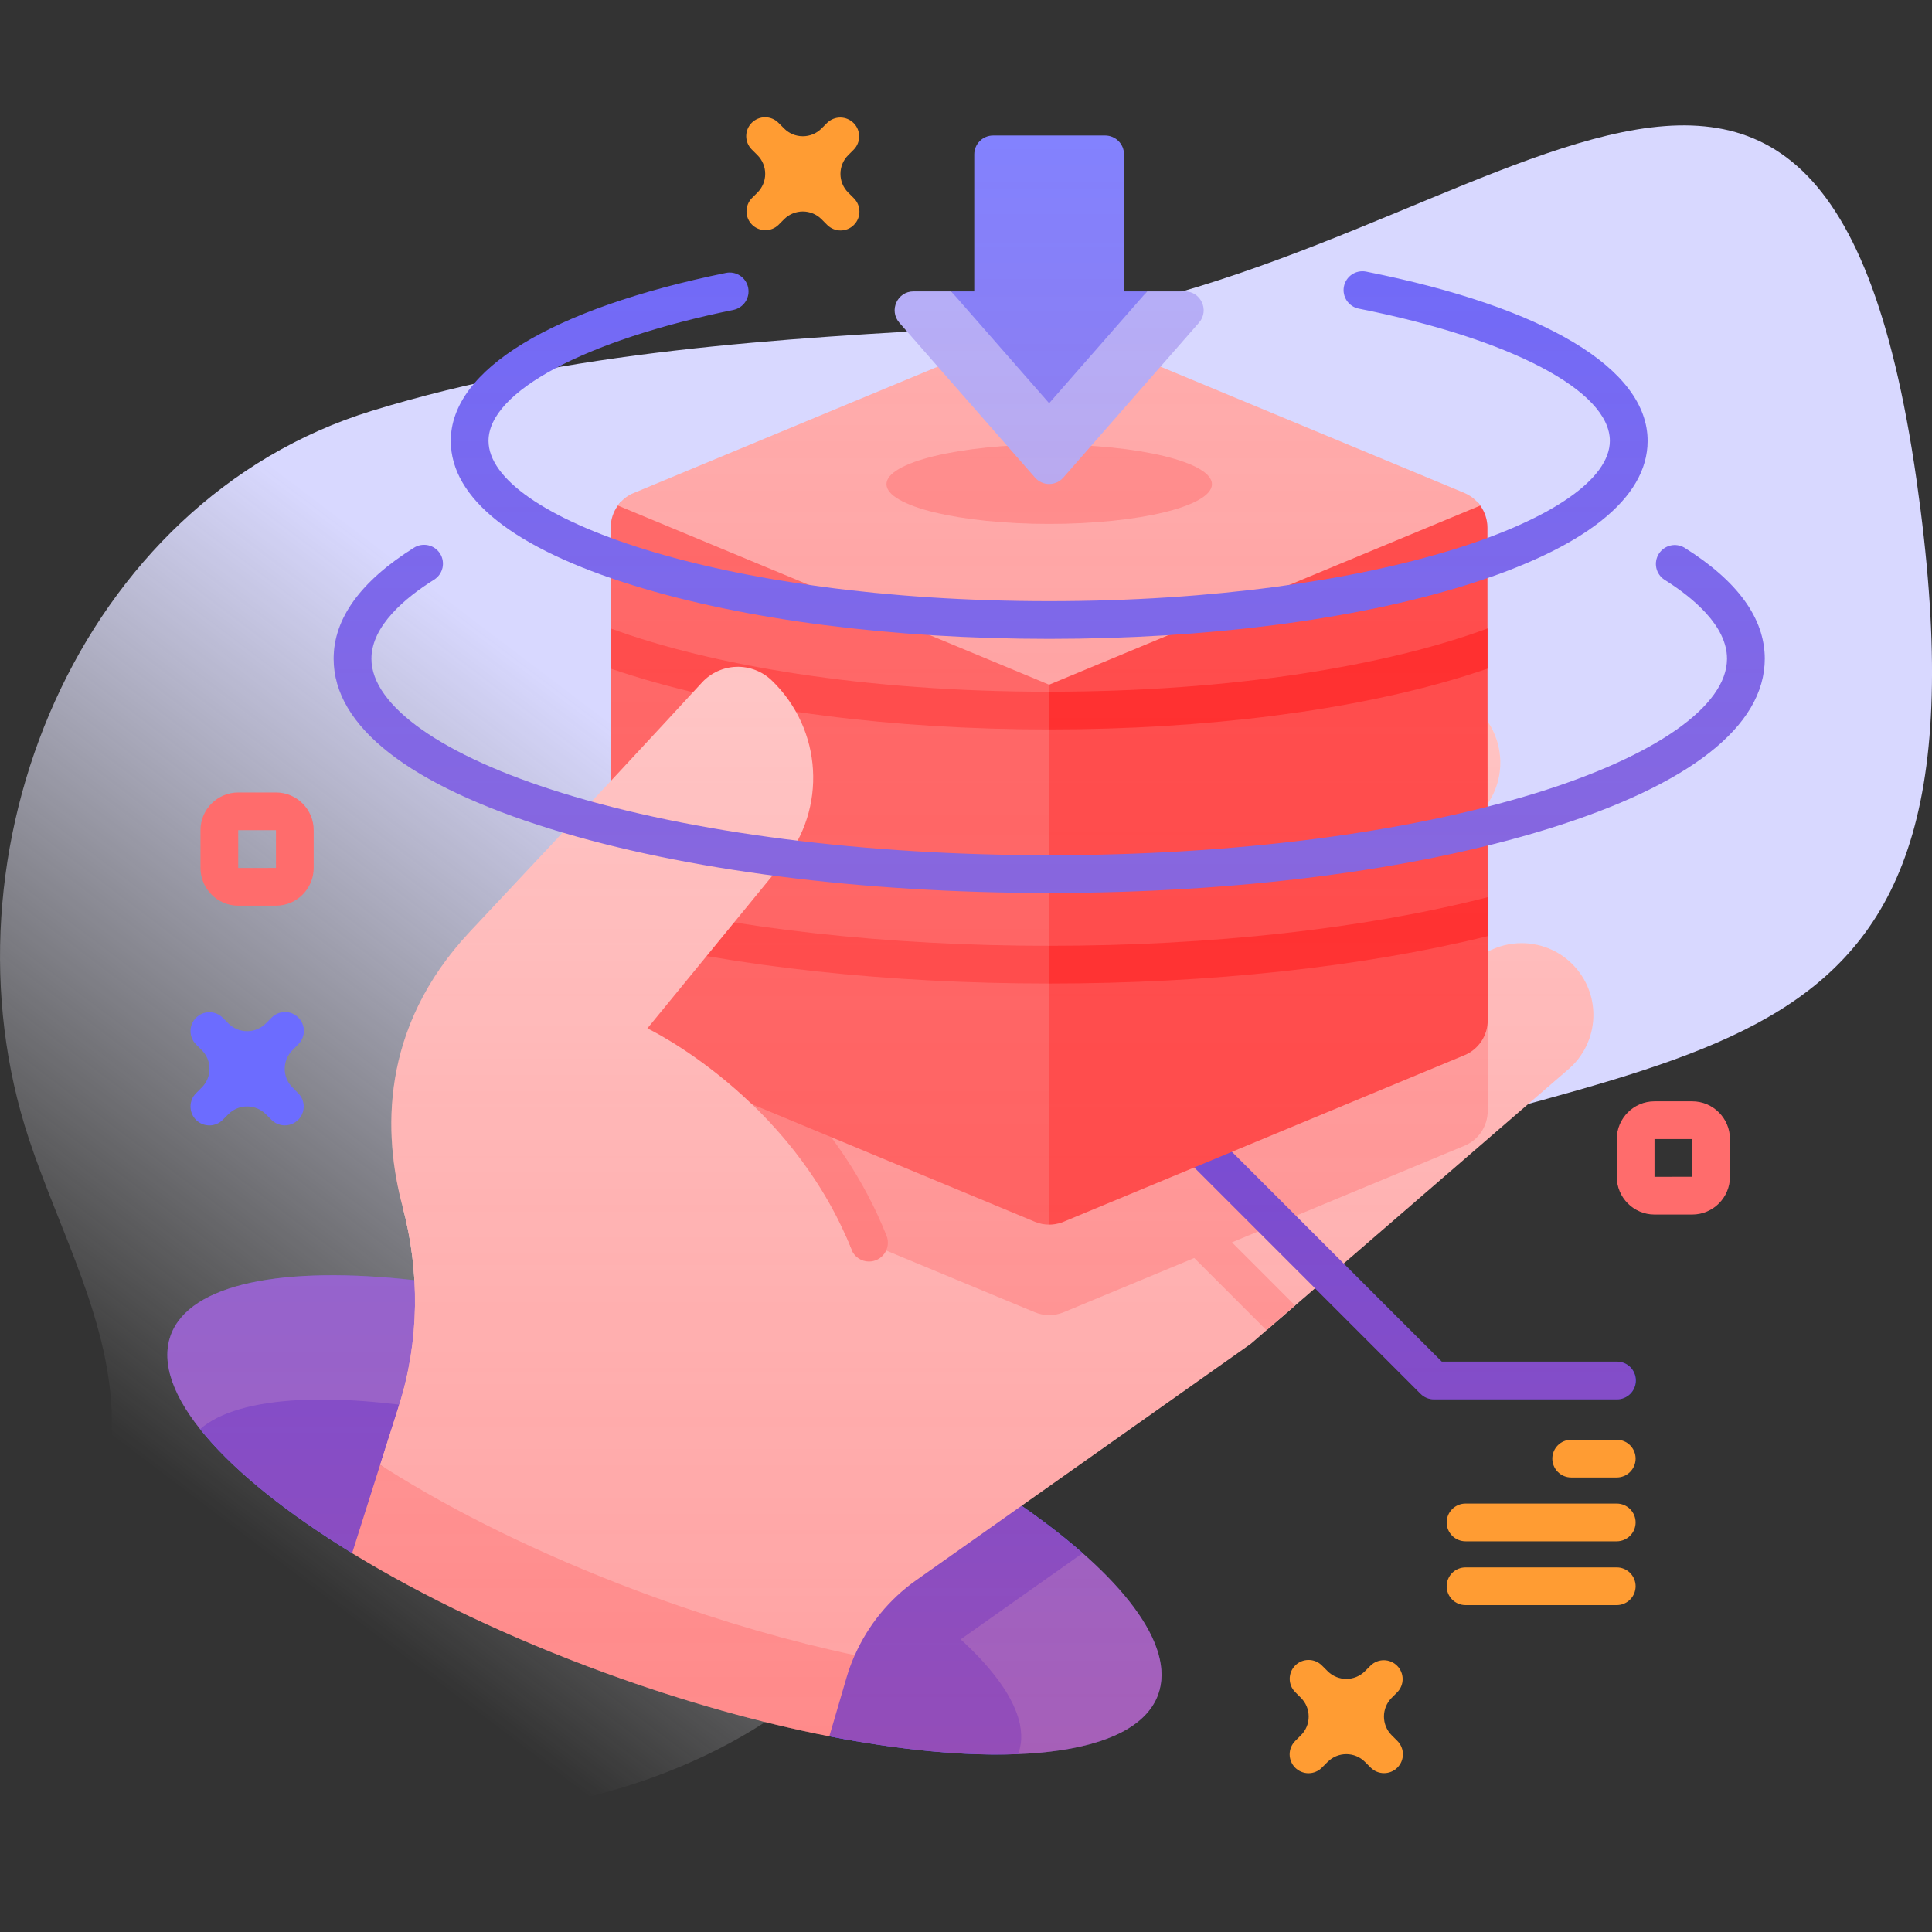 <svg width="80" height="80" viewBox="0 0 80 80" fill="none" xmlns="http://www.w3.org/2000/svg">
<rect x="0" y="0" width="80" height="80" fill="#333333" stroke="none"/>
<g clip-path="url(#clip0_1102_32289)">
<path d="M79.362 19.892C75.35 -8.264 60.495 12.488 40.698 13.559C32.224 14.018 23.535 14.511 15.4 17.011C3.25 20.747 -2.727 35.318 1.199 47.166C2.489 51.058 4.626 54.805 4.634 58.905C4.638 61.434 3.622 64.03 4.34 66.454C7.873 78.394 26.841 76.827 34.537 69.001C40.515 62.922 42.695 52.449 50.699 49.511C70.17 42.363 83.082 46.001 79.362 19.892Z" fill="url(#paint0_linear_1102_32289)"/>
<path d="M14.582 64.312C9.276 61.063 6.219 57.625 7.07 55.287C7.852 53.139 11.757 52.401 17.158 53.01L42.299 62.35C46.444 65.223 48.702 68.119 47.956 70.169C47.013 72.761 41.522 73.299 34.342 71.896L14.582 64.312Z" fill="#6C6CFF"/>
<path d="M34.344 71.895C37.301 72.473 39.97 72.721 42.154 72.632C42.159 72.621 42.164 72.61 42.168 72.599C42.886 70.627 40.307 67.727 35.831 64.986C33.364 63.475 30.322 62.014 26.938 60.783C24.222 59.794 21.578 59.06 19.162 58.587C14.015 57.582 9.899 57.76 8.289 59.177C9.591 60.813 11.771 62.589 14.584 64.311L34.344 71.895Z" fill="#4D4DFF"/>
<path d="M44.83 64.311L37.94 69.181C36.882 69.927 36.035 70.933 35.48 72.103H35.477C35.103 72.039 34.725 71.97 34.343 71.895L15.643 64.717L16.516 61.962C17.146 59.979 18.821 56.568 19.36 53.826L42.3 62.35C43.247 63.006 44.094 63.662 44.83 64.311Z" fill="#4D4DFF"/>
<path d="M15.743 60.651L16.517 58.212C17.368 55.529 17.393 52.665 16.667 49.948L31.635 36.684L37.551 33.486L40.312 23.126C40.718 21.598 42.227 20.634 43.784 20.909C45.507 21.212 46.623 22.9 46.223 24.606L43.614 35.759L48.995 24.457C49.674 23.029 51.37 22.404 52.813 23.048C53.895 23.529 54.543 24.592 54.543 25.711C54.543 26.059 54.481 26.412 54.349 26.754L49.115 40.425L56.621 29.825C57.546 28.518 59.326 28.157 60.687 28.997C62.131 29.887 62.563 31.792 61.642 33.22L53.79 45.393L53.735 45.529L61.179 39.686C61.723 39.259 62.368 39.053 63.01 39.053C63.889 39.053 64.759 39.442 65.343 40.186C66.324 41.431 66.153 43.229 64.954 44.265L51.795 55.642L37.94 65.431C36.826 66.217 35.947 67.29 35.396 68.537L24.199 67.134L15.743 60.651Z" fill="#FFD8D8"/>
<path d="M61.599 39.411C61.453 39.489 61.313 39.581 61.178 39.687L53.735 45.53L25.287 42.309V46C25.287 46.309 25.379 46.61 25.55 46.867C25.721 47.124 25.965 47.324 26.25 47.443L42.846 54.337C43.036 54.416 43.24 54.457 43.445 54.457C43.651 54.457 43.855 54.416 44.045 54.337L49.451 52.091L52.442 55.083L53.627 54.058L51.012 51.443L60.64 47.443C60.925 47.325 61.169 47.124 61.34 46.867C61.512 46.61 61.603 46.308 61.603 45.999L61.599 39.411Z" fill="#FFB2B2"/>
<path d="M35.984 52.237C35.828 52.237 35.675 52.191 35.545 52.103C35.416 52.015 35.316 51.891 35.258 51.746C33.276 46.783 29.248 43.991 27.608 43.021C27.511 42.964 27.428 42.886 27.364 42.794C27.3 42.701 27.256 42.596 27.237 42.485C27.217 42.374 27.221 42.26 27.25 42.151C27.278 42.042 27.33 41.941 27.401 41.853L32.407 35.741C32.472 35.661 32.552 35.596 32.642 35.547C32.733 35.498 32.832 35.468 32.934 35.458C33.036 35.448 33.139 35.458 33.237 35.488C33.335 35.517 33.427 35.566 33.506 35.631C33.586 35.696 33.651 35.776 33.7 35.867C33.748 35.957 33.779 36.056 33.789 36.158C33.799 36.26 33.789 36.364 33.759 36.462C33.729 36.56 33.681 36.651 33.616 36.731L29.172 42.157C31.227 43.513 34.816 46.425 36.709 51.166C36.757 51.285 36.774 51.413 36.76 51.54C36.747 51.667 36.702 51.788 36.631 51.894C36.559 52 36.463 52.086 36.35 52.146C36.237 52.206 36.111 52.237 35.984 52.237Z" fill="#FF9393"/>
<path d="M66.946 57.944H59.375C59.273 57.944 59.171 57.923 59.076 57.884C58.981 57.845 58.895 57.787 58.823 57.715L48.839 47.731C48.696 47.584 48.616 47.386 48.617 47.181C48.618 46.975 48.701 46.778 48.846 46.633C48.991 46.488 49.188 46.406 49.394 46.404C49.599 46.403 49.797 46.483 49.944 46.626L59.699 56.381H66.946C67.049 56.38 67.152 56.399 67.248 56.438C67.344 56.476 67.431 56.533 67.505 56.606C67.579 56.679 67.637 56.765 67.677 56.861C67.717 56.956 67.738 57.059 67.738 57.162C67.738 57.266 67.717 57.368 67.677 57.464C67.637 57.559 67.579 57.646 67.505 57.719C67.431 57.791 67.344 57.849 67.248 57.887C67.152 57.926 67.049 57.945 66.946 57.944Z" fill="#4D4DFF"/>
<path d="M61.603 42.249C61.603 42.882 61.223 43.451 60.641 43.693L44.045 50.588C44.022 50.598 43.997 50.607 43.973 50.617C43.802 50.677 43.625 50.709 43.445 50.709L42.664 35.413L43.445 20.807H61.189C61.227 20.848 61.261 20.892 61.294 20.935C61.487 21.201 61.591 21.521 61.591 21.849L61.603 42.249Z" fill="#FF4D4D"/>
<path d="M61.602 38.763C56.45 40.034 50.114 40.725 43.445 40.725V39.163C50.158 39.163 56.509 38.455 61.6 37.152L61.602 38.763ZM60.645 27.997C56.041 29.42 49.931 30.205 43.446 30.205V28.642C51.114 28.642 57.481 27.544 61.594 26.023V27.688C61.288 27.792 60.972 27.895 60.645 27.997Z" fill="#FF2C2C"/>
<path d="M43.445 20.807V50.709C43.245 50.709 43.043 50.67 42.854 50.592C42.851 50.59 42.85 50.59 42.846 50.588L26.251 43.693C25.966 43.575 25.722 43.375 25.55 43.118C25.379 42.862 25.287 42.56 25.287 42.251V21.849C25.287 21.513 25.395 21.195 25.585 20.934C25.617 20.89 25.651 20.848 25.687 20.807H43.445Z" fill="#FF6C6C"/>
<path d="M43.445 39.163V40.725C36.775 40.725 30.439 40.035 25.287 38.761V37.152C30.378 38.455 36.731 39.163 43.445 39.163ZM43.445 28.643V30.205C36.959 30.205 30.851 29.421 26.245 27.997C25.915 27.896 25.596 27.791 25.287 27.685V26.021C29.401 27.541 35.77 28.643 43.445 28.643Z" fill="#FF4D4D"/>
<path d="M61.292 20.935L43.442 28.352L25.584 20.933C25.728 20.732 25.919 20.569 26.14 20.457C26.142 20.457 26.142 20.455 26.142 20.455L42.843 13.516C42.846 13.515 42.848 13.515 42.851 13.513C43.207 13.366 43.606 13.358 43.97 13.488C43.993 13.497 44.018 13.507 44.042 13.516L60.626 20.407C60.631 20.408 60.637 20.412 60.642 20.415C60.902 20.525 61.127 20.705 61.292 20.935Z" fill="#FFB2B2"/>
<path d="M43.446 21.693C47.167 21.693 50.184 20.957 50.184 20.049C50.184 19.142 47.167 18.406 43.446 18.406C39.724 18.406 36.707 19.142 36.707 20.049C36.707 20.957 39.724 21.693 43.446 21.693Z" fill="#FF9393"/>
<path d="M47.498 12.067L43.443 17.479L39.389 12.067H40.342V6.392C40.342 5.961 40.692 5.611 41.123 5.611H45.762C46.193 5.611 46.543 5.961 46.543 6.392V12.067H47.498Z" fill="#8282FF"/>
<path d="M42.856 19.775L37.24 13.363C36.798 12.856 37.156 12.066 37.828 12.066H39.389L43.443 16.697L47.498 12.066H49.059C49.729 12.066 50.089 12.856 49.646 13.363L44.031 19.775C43.958 19.859 43.867 19.926 43.766 19.972C43.664 20.018 43.554 20.042 43.443 20.042C43.332 20.042 43.222 20.018 43.12 19.972C43.019 19.926 42.929 19.859 42.856 19.775Z" fill="#B2B2FF"/>
<path d="M35.26 51.745L18.193 62.118C17.61 61.793 17.048 61.465 16.51 61.135C16.249 60.974 15.995 60.813 15.743 60.653L16.517 58.214C17.368 55.531 17.393 52.667 16.667 49.949C15.879 46.998 15.695 42.585 19.467 38.57C24.073 33.667 27.345 30.132 29.065 28.264C29.247 28.065 29.467 27.905 29.712 27.794C29.957 27.682 30.222 27.62 30.491 27.611C30.76 27.603 31.028 27.649 31.279 27.745C31.53 27.842 31.76 27.988 31.954 28.174C34.057 30.192 34.257 33.487 32.409 35.74L26.807 42.582C26.807 42.582 32.724 45.395 35.26 51.745Z" fill="#FFD8D8"/>
<path d="M34.341 71.896L35.051 69.473C35.144 69.154 35.258 68.842 35.393 68.538C32.769 67.979 29.945 67.171 27.049 66.117C23.038 64.657 19.431 62.925 16.508 61.135C16.251 60.977 15.995 60.816 15.741 60.652L14.581 64.312C17.505 66.102 21.111 67.834 25.122 69.294C28.343 70.466 31.476 71.337 34.341 71.896Z" fill="#FFB2B2"/>
<path d="M43.446 36.976C35.664 36.976 28.338 36.036 22.816 34.329C16.928 32.509 13.816 30.071 13.816 27.277C13.816 25.609 14.937 24.061 17.146 22.678C17.233 22.623 17.33 22.587 17.431 22.57C17.532 22.553 17.635 22.556 17.735 22.579C17.835 22.602 17.93 22.644 18.014 22.704C18.097 22.763 18.168 22.838 18.223 22.925C18.277 23.012 18.314 23.109 18.331 23.21C18.348 23.311 18.345 23.415 18.322 23.515C18.299 23.615 18.256 23.709 18.197 23.793C18.137 23.877 18.062 23.948 17.975 24.002C16.791 24.744 15.379 25.914 15.379 27.277C15.379 29.23 18.332 31.308 23.278 32.836C28.654 34.498 35.816 35.413 43.446 35.413C51.075 35.413 58.237 34.498 63.614 32.836C68.56 31.308 71.513 29.23 71.513 27.277C71.513 25.914 70.102 24.744 68.918 24.002C68.748 23.89 68.628 23.715 68.585 23.516C68.542 23.316 68.578 23.108 68.687 22.935C68.795 22.762 68.967 22.639 69.165 22.59C69.363 22.543 69.572 22.574 69.748 22.678C71.956 24.061 73.075 25.609 73.075 27.277C73.075 30.071 69.963 32.509 64.075 34.329C58.553 36.036 51.227 36.976 43.446 36.976Z" fill="#6C6CFF"/>
<path d="M43.445 26.454C36.959 26.454 30.851 25.67 26.245 24.247C21.287 22.714 18.666 20.642 18.666 18.255C18.666 15.317 22.818 12.783 30.057 11.301C30.157 11.28 30.261 11.28 30.362 11.299C30.463 11.318 30.558 11.357 30.644 11.414C30.73 11.47 30.803 11.543 30.861 11.628C30.918 11.713 30.959 11.809 30.979 11.909C31 12.01 31 12.114 30.981 12.214C30.961 12.315 30.922 12.411 30.866 12.496C30.809 12.582 30.736 12.656 30.651 12.713C30.566 12.771 30.471 12.811 30.37 12.832C24.209 14.093 20.228 16.221 20.228 18.255C20.228 21.394 29.763 24.892 43.445 24.892C57.127 24.892 66.661 21.394 66.661 18.255C66.661 16.184 62.575 14.034 56.252 12.777C56.052 12.734 55.876 12.614 55.764 12.443C55.651 12.271 55.61 12.062 55.65 11.861C55.69 11.66 55.808 11.482 55.977 11.367C56.147 11.252 56.355 11.208 56.557 11.245C63.971 12.718 68.224 15.273 68.224 18.255C68.224 20.642 65.603 22.714 60.645 24.247C56.039 25.67 49.931 26.454 43.445 26.454Z" fill="#6C6CFF"/>
<path d="M25.686 20.807C25.65 20.848 25.616 20.89 25.585 20.933C25.39 21.199 25.286 21.52 25.286 21.849V22.271C22.066 21.081 20.228 19.633 20.228 18.255C20.228 16.222 24.209 14.093 30.37 12.832C30.569 12.787 30.743 12.665 30.854 12.493C30.965 12.322 31.005 12.113 30.964 11.913C30.923 11.712 30.805 11.536 30.635 11.421C30.465 11.307 30.258 11.264 30.056 11.301C22.817 12.783 18.666 15.318 18.666 18.255C18.666 20.483 20.95 22.437 25.286 23.933V32.344C25.032 32.617 24.769 32.9 24.497 33.191C24.088 33.08 23.682 32.961 23.277 32.837C18.331 31.308 15.378 29.23 15.378 27.278C15.378 25.914 16.79 24.744 17.974 24.002C18.149 23.892 18.274 23.717 18.32 23.515C18.367 23.313 18.331 23.101 18.221 22.925C18.111 22.75 17.936 22.625 17.734 22.579C17.532 22.532 17.32 22.568 17.144 22.678C14.935 24.061 13.815 25.609 13.815 27.278C13.815 30.071 16.927 32.509 22.815 34.329C22.975 34.379 23.137 34.427 23.3 34.475C22.024 35.842 20.746 37.207 19.466 38.569C15.693 42.585 15.878 46.999 16.665 49.949C16.933 50.95 17.099 51.976 17.159 53.011L17.158 53.011C11.757 52.401 7.852 53.14 7.07 55.287C6.219 57.625 9.276 61.063 14.582 64.312C17.506 66.103 21.112 67.835 25.123 69.295C28.344 70.467 31.477 71.337 34.342 71.897C41.522 73.3 47.013 72.761 47.956 70.17C48.702 68.12 46.444 65.223 42.299 62.351L51.794 55.643L54.452 53.345L58.823 57.715C58.896 57.788 58.982 57.845 59.077 57.885C59.171 57.924 59.273 57.944 59.376 57.944H66.946C67.153 57.944 67.352 57.862 67.498 57.715C67.645 57.569 67.727 57.37 67.727 57.163C67.727 56.956 67.645 56.757 67.498 56.61C67.352 56.464 67.153 56.382 66.946 56.382H59.699L55.638 52.32L64.952 44.268C66.151 43.231 66.324 41.433 65.342 40.187C64.757 39.443 63.886 39.054 63.008 39.054C62.526 39.054 62.041 39.171 61.6 39.41L61.597 35.014C62.429 34.809 63.255 34.581 64.073 34.33C69.961 32.51 73.073 30.071 73.073 27.278C73.073 25.609 71.954 24.062 69.746 22.678C69.571 22.574 69.362 22.543 69.163 22.591C68.965 22.639 68.793 22.763 68.685 22.936C68.577 23.108 68.54 23.317 68.584 23.516C68.627 23.715 68.746 23.89 68.917 24.003C70.1 24.744 71.511 25.914 71.511 27.278C71.511 29.23 68.558 31.308 63.612 32.837C62.945 33.042 62.273 33.231 61.596 33.404V33.289L61.64 33.221C62.324 32.163 62.261 30.842 61.594 29.867L61.591 23.938C65.935 22.441 68.223 20.486 68.223 18.256C68.223 15.274 63.971 12.719 56.557 11.245C56.353 11.205 56.142 11.247 55.97 11.362C55.798 11.477 55.678 11.656 55.638 11.86C55.598 12.063 55.64 12.274 55.755 12.446C55.87 12.618 56.049 12.738 56.252 12.778C62.575 14.035 66.661 16.185 66.661 18.256C66.661 19.636 64.818 21.085 61.59 22.276L61.589 21.85C61.589 21.514 61.482 21.197 61.293 20.936C61.26 20.892 61.225 20.849 61.188 20.808C61.037 20.639 60.851 20.505 60.643 20.416L48.054 15.184L49.648 13.363C50.09 12.858 49.731 12.067 49.06 12.067H46.545V6.392C46.545 6.185 46.463 5.986 46.316 5.84C46.17 5.693 45.971 5.611 45.764 5.611H41.125C40.918 5.611 40.719 5.693 40.573 5.84C40.426 5.986 40.344 6.185 40.344 6.392V12.066H37.829C37.157 12.066 36.799 12.857 37.241 13.362L38.834 15.182C38.834 15.182 26.143 20.457 26.141 20.457C25.969 20.544 25.814 20.663 25.686 20.807Z" fill="url(#paint1_linear_1102_32289)"/>
<path d="M66.945 61.179H65.06C64.853 61.179 64.654 61.097 64.507 60.95C64.361 60.804 64.278 60.605 64.278 60.398C64.278 60.191 64.361 59.992 64.507 59.845C64.654 59.699 64.853 59.617 65.06 59.617H66.945C67.153 59.617 67.351 59.699 67.498 59.845C67.644 59.992 67.727 60.191 67.727 60.398C67.727 60.605 67.644 60.804 67.498 60.95C67.351 61.097 67.153 61.179 66.945 61.179ZM66.945 63.822H60.685C60.477 63.822 60.279 63.739 60.132 63.593C59.986 63.446 59.903 63.247 59.903 63.04C59.903 62.833 59.986 62.634 60.132 62.488C60.279 62.341 60.477 62.259 60.685 62.259H66.945C67.153 62.259 67.351 62.341 67.498 62.488C67.644 62.634 67.727 62.833 67.727 63.04C67.727 63.247 67.644 63.446 67.498 63.593C67.351 63.739 67.153 63.822 66.945 63.822ZM66.945 66.464H60.685C60.477 66.464 60.279 66.382 60.132 66.235C59.986 66.089 59.903 65.89 59.903 65.683C59.903 65.476 59.986 65.277 60.132 65.13C60.279 64.984 60.477 64.902 60.685 64.902H66.945C67.153 64.902 67.351 64.984 67.498 65.13C67.644 65.277 67.727 65.476 67.727 65.683C67.727 65.89 67.644 66.089 67.498 66.235C67.351 66.382 67.153 66.464 66.945 66.464Z" fill="#FF9C33"/>
<path d="M8.67 46.6C8.567 46.6 8.466 46.58 8.371 46.541C8.276 46.502 8.19 46.444 8.118 46.371C7.965 46.219 7.889 46.019 7.889 45.819C7.889 45.619 7.965 45.419 8.118 45.267L8.354 45.03C8.456 44.929 8.537 44.808 8.592 44.675C8.647 44.543 8.675 44.4 8.674 44.257C8.675 44.113 8.647 43.97 8.592 43.837C8.537 43.705 8.456 43.584 8.354 43.483L8.118 43.246C7.965 43.094 7.889 42.894 7.889 42.694C7.889 42.494 7.965 42.294 8.117 42.142C8.264 41.995 8.463 41.913 8.67 41.913C8.877 41.913 9.076 41.995 9.222 42.142L9.459 42.378C9.665 42.585 9.94 42.699 10.232 42.699C10.525 42.699 10.8 42.585 11.006 42.378L11.242 42.142C11.315 42.068 11.401 42.009 11.496 41.968C11.591 41.928 11.693 41.906 11.797 41.906C11.9 41.905 12.003 41.925 12.098 41.964C12.194 42.004 12.281 42.061 12.354 42.135C12.427 42.208 12.485 42.295 12.524 42.39C12.564 42.486 12.584 42.589 12.583 42.692C12.582 42.795 12.561 42.898 12.521 42.993C12.48 43.088 12.421 43.174 12.347 43.246L12.111 43.483C12.009 43.584 11.928 43.705 11.873 43.837C11.818 43.97 11.79 44.113 11.79 44.257C11.79 44.549 11.904 44.824 12.111 45.03L12.347 45.267C12.42 45.339 12.477 45.425 12.517 45.52C12.556 45.615 12.576 45.717 12.576 45.819C12.576 45.974 12.53 46.125 12.444 46.253C12.358 46.381 12.236 46.481 12.093 46.54C11.95 46.599 11.793 46.615 11.642 46.585C11.49 46.555 11.351 46.48 11.242 46.371L11.006 46.135C10.579 45.708 9.885 45.708 9.458 46.135L9.222 46.371C9.15 46.444 9.064 46.502 8.969 46.541C8.874 46.58 8.773 46.6 8.67 46.6Z" fill="#6C6CFF"/>
<path d="M34.806 9.543C34.606 9.543 34.406 9.466 34.253 9.314L34.017 9.077C33.59 8.651 32.896 8.651 32.469 9.077L32.233 9.314C32.086 9.455 31.889 9.534 31.684 9.531C31.48 9.529 31.284 9.447 31.14 9.303C30.995 9.158 30.913 8.963 30.911 8.758C30.909 8.554 30.987 8.357 31.128 8.209L31.365 7.973C31.466 7.871 31.547 7.751 31.602 7.618C31.657 7.485 31.686 7.343 31.685 7.199C31.686 7.055 31.657 6.913 31.602 6.78C31.547 6.647 31.466 6.526 31.365 6.425L31.128 6.189C30.976 6.036 30.899 5.836 30.899 5.637C30.899 5.437 30.976 5.237 31.128 5.084C31.275 4.938 31.473 4.855 31.681 4.855C31.888 4.855 32.087 4.937 32.233 5.084L32.469 5.32C32.676 5.527 32.951 5.641 33.243 5.641C33.535 5.641 33.81 5.527 34.017 5.32L34.253 5.084C34.401 4.942 34.598 4.864 34.803 4.866C35.007 4.868 35.202 4.951 35.347 5.095C35.492 5.24 35.574 5.435 35.576 5.64C35.578 5.844 35.5 6.041 35.358 6.189L35.122 6.425C34.695 6.852 34.695 7.546 35.122 7.973L35.358 8.209C35.511 8.362 35.587 8.562 35.587 8.762C35.587 8.961 35.511 9.161 35.358 9.314C35.206 9.466 35.006 9.543 34.806 9.543ZM57.31 73.422C57.207 73.422 57.106 73.402 57.011 73.363C56.916 73.324 56.83 73.266 56.758 73.193L56.521 72.957C56.315 72.75 56.04 72.636 55.748 72.636C55.455 72.636 55.181 72.75 54.974 72.957L54.737 73.193C54.665 73.266 54.579 73.325 54.484 73.364C54.389 73.404 54.287 73.424 54.184 73.425C54.081 73.425 53.979 73.405 53.884 73.365C53.789 73.326 53.703 73.269 53.63 73.196C53.557 73.123 53.5 73.037 53.461 72.941C53.421 72.846 53.401 72.744 53.401 72.641C53.402 72.539 53.422 72.437 53.462 72.342C53.502 72.247 53.56 72.161 53.633 72.088L53.869 71.852C53.971 71.751 54.052 71.63 54.107 71.497C54.162 71.365 54.19 71.222 54.189 71.078C54.189 70.786 54.075 70.511 53.869 70.305L53.633 70.068C53.48 69.916 53.404 69.716 53.404 69.516C53.404 69.316 53.48 69.116 53.633 68.963C53.779 68.817 53.978 68.735 54.185 68.735C54.392 68.735 54.591 68.817 54.737 68.964L54.974 69.2C55.4 69.627 56.095 69.627 56.521 69.2L56.758 68.964C56.905 68.822 57.102 68.744 57.307 68.746C57.511 68.748 57.707 68.83 57.851 68.975C57.996 69.119 58.078 69.315 58.08 69.519C58.082 69.724 58.004 69.921 57.862 70.068L57.626 70.305C57.2 70.731 57.2 71.426 57.626 71.852L57.862 72.088C58.015 72.241 58.091 72.441 58.091 72.641C58.091 72.841 58.015 73.041 57.862 73.193C57.71 73.346 57.51 73.422 57.31 73.422Z" fill="#FF9C33"/>
<path d="M70.072 50.291H68.509C67.648 50.291 66.947 49.59 66.947 48.728V47.166C66.947 46.304 67.648 45.603 68.509 45.603H70.072C70.933 45.603 71.634 46.304 71.634 47.166V48.728C71.634 49.59 70.933 50.291 70.072 50.291ZM68.509 47.166V48.729L70.072 48.728V47.166H68.509ZM11.427 37.502H9.864C9.003 37.502 8.302 36.801 8.302 35.939V34.377C8.302 33.515 9.003 32.814 9.864 32.814H11.427C12.288 32.814 12.989 33.515 12.989 34.377V35.939C12.989 36.801 12.288 37.502 11.427 37.502ZM9.864 34.377V35.94L11.427 35.939V34.377H9.864Z" fill="#FF6C6C"/>
</g>
<defs>
<linearGradient id="paint0_linear_1102_32289" x1="10.017" y1="63.562" x2="44.641" y2="17.835" gradientUnits="userSpaceOnUse">
<stop stop-color="white" stop-opacity="0"/>
<stop offset="0.262" stop-color="#EDEDFF" stop-opacity="0.416"/>
<stop offset="0.629" stop-color="#D8D8FF"/>
</linearGradient>
<linearGradient id="paint1_linear_1102_32289" x1="40.001" y1="73.183" x2="40.001" y2="4.502" gradientUnits="userSpaceOnUse">
<stop stop-color="#FF4D4D" stop-opacity="0.4"/>
<stop offset="0.146" stop-color="#FF4D4D" stop-opacity="0.342"/>
<stop offset="1" stop-color="#FF4D4D" stop-opacity="0"/>
</linearGradient>
<clipPath id="clip0_1102_32289">
<rect width="80" height="80" fill="white"/>
</clipPath>
</defs>
</svg>

